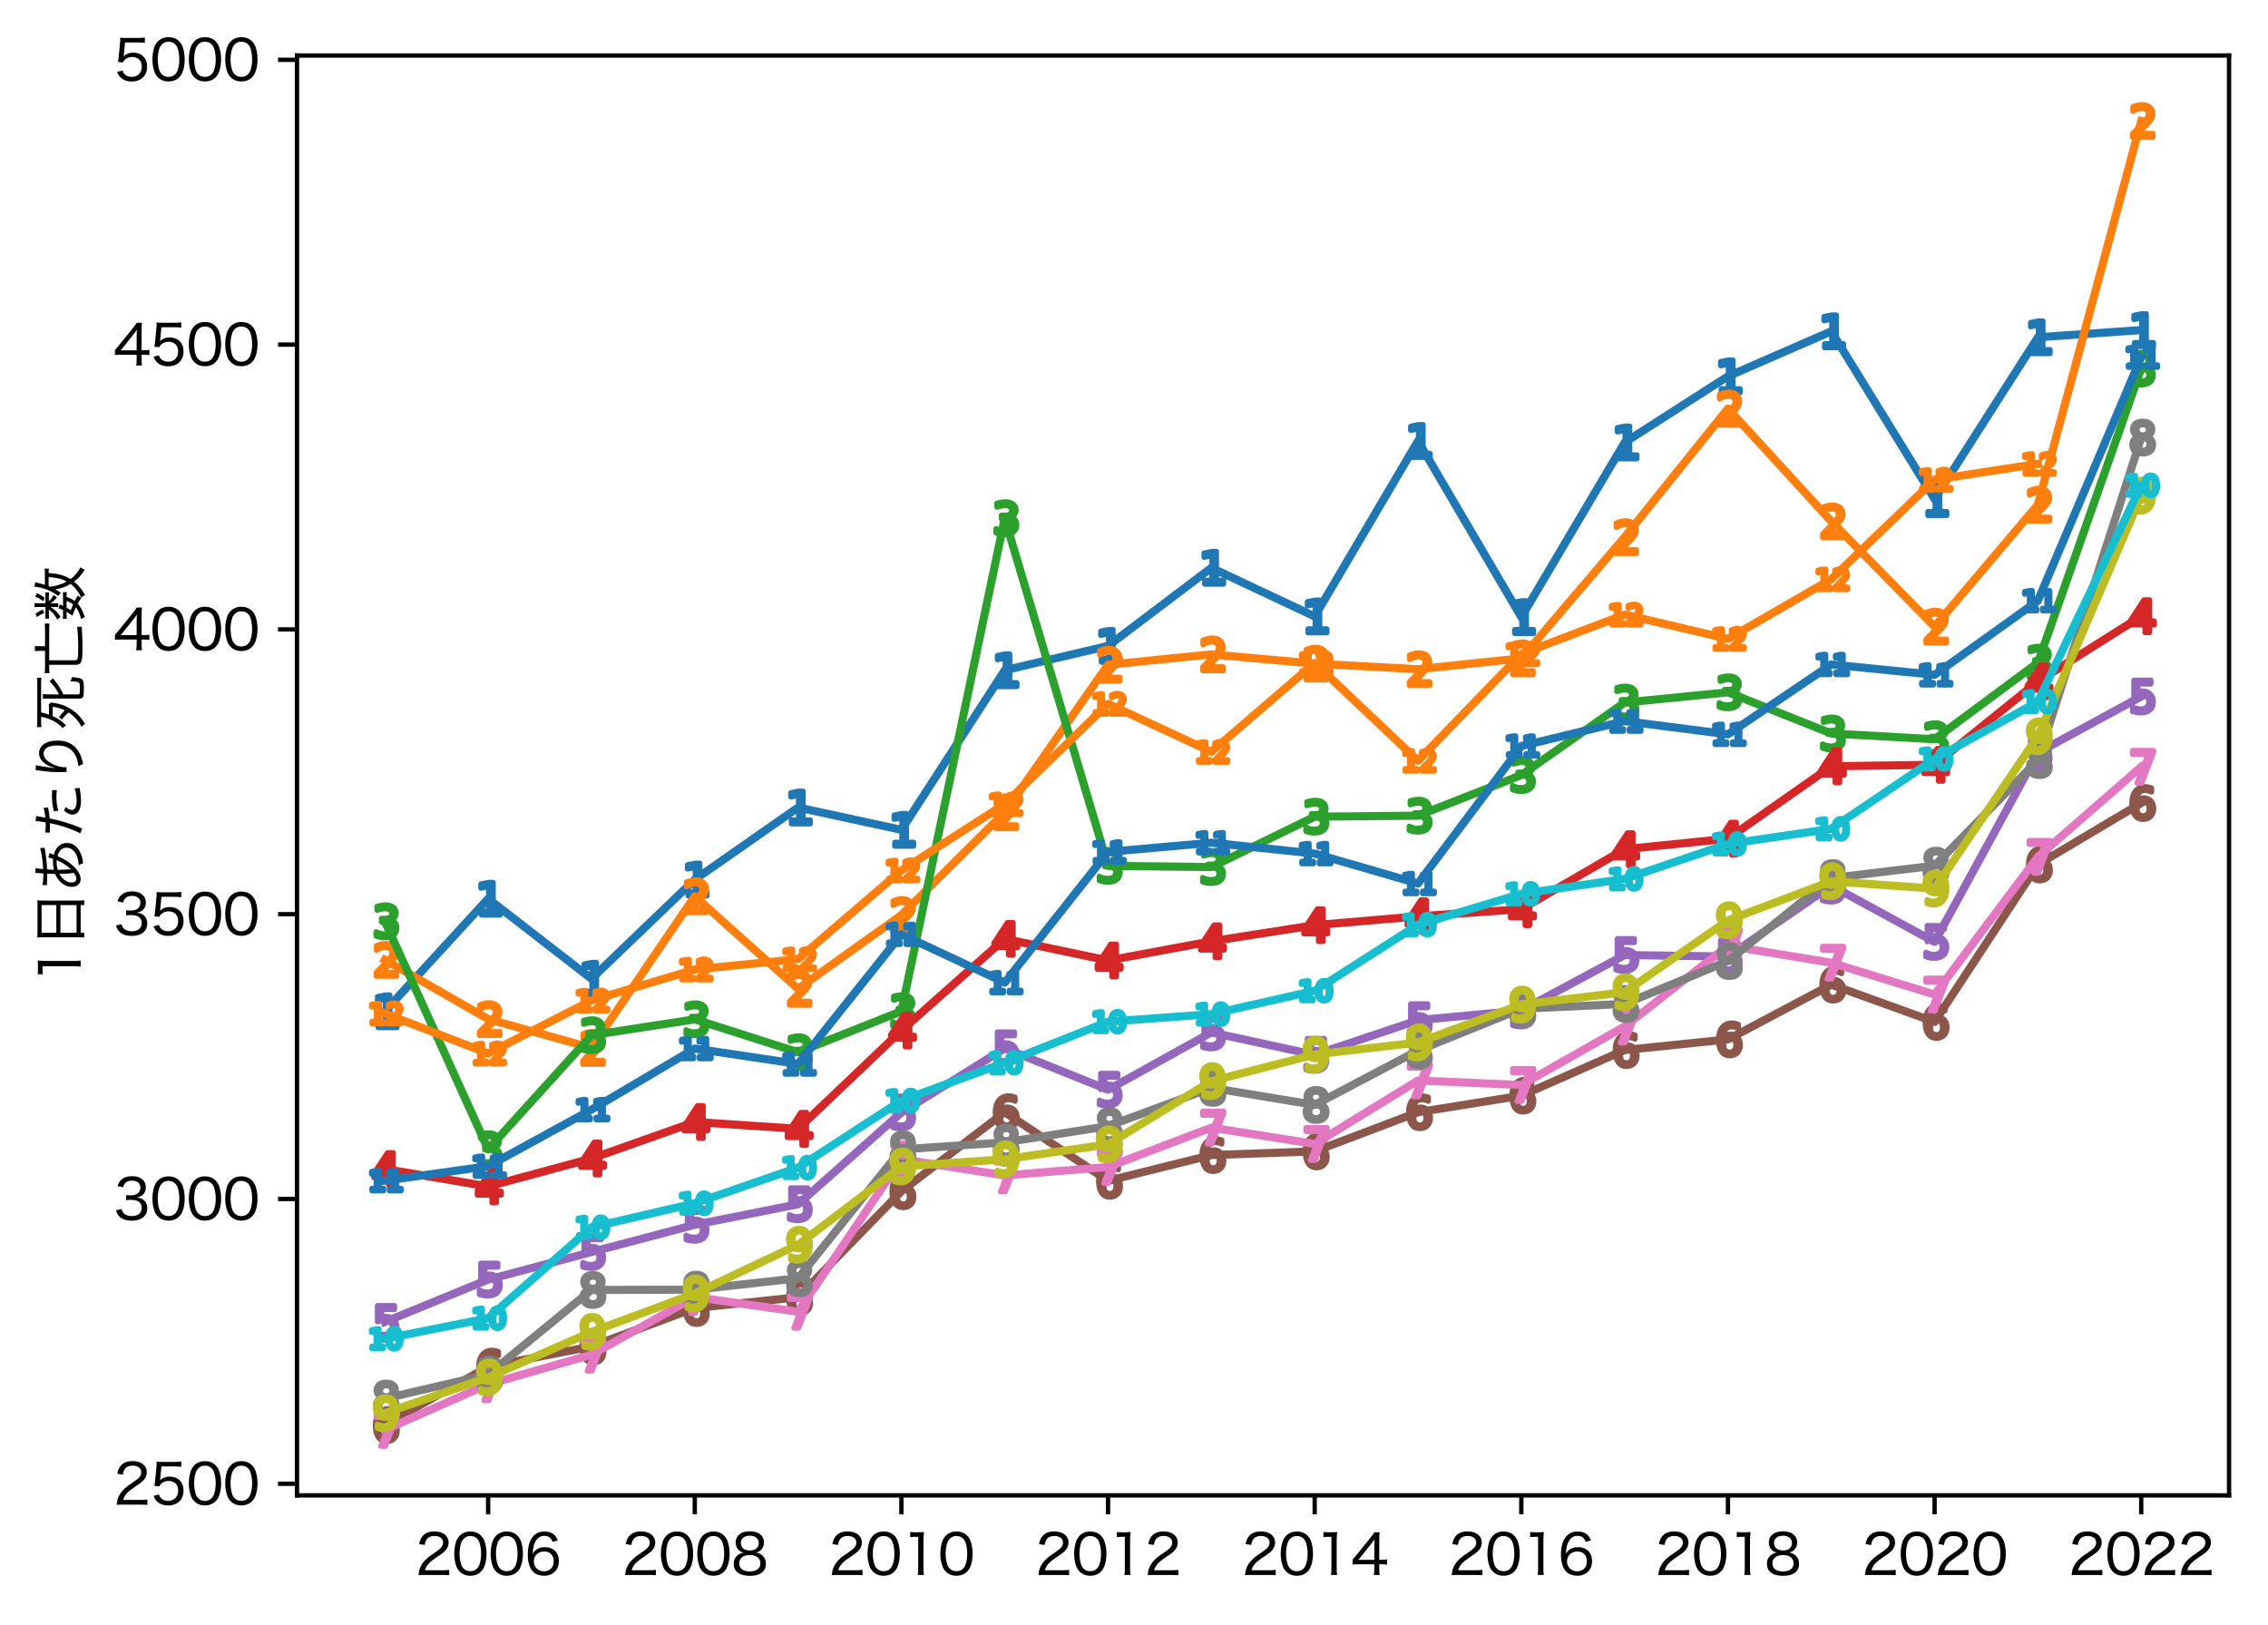 <?xml version="1.0" encoding="utf-8" standalone="no"?>
<!DOCTYPE svg PUBLIC "-//W3C//DTD SVG 1.1//EN"
  "http://www.w3.org/Graphics/SVG/1.1/DTD/svg11.dtd">
<svg xmlns:xlink="http://www.w3.org/1999/xlink" width="419.218pt" height="300.331pt" viewBox="0 0 419.218 300.331" xmlns="http://www.w3.org/2000/svg" version="1.1">
 <defs>
  <style type="text/css">*{stroke-linejoin: round; stroke-linecap: butt}</style>
 </defs>
 <g id="figure_1">
  <g id="patch_1">
   <path d="M 0 300.331 
L 419.218 300.331 
L 419.218 0 
L 0 0 
z
" style="fill: #ffffff"/>
  </g>
  <g id="axes_1">
   <g id="patch_2">
    <path d="M 54.898 276.372 
L 412.018 276.372 
L 412.018 10.26 
L 54.898 10.26 
z
" style="fill: #ffffff"/>
   </g>
   <g id="matplotlib.axis_1">
    <g id="xtick_1">
     <g id="line2d_1">
      <defs>
       <path id="m8800a8bb38" d="M 0 0 
L 0 3.5 
" style="stroke: #000000; stroke-width: 0.8"/>
      </defs>
      <g>
       <use xlink:href="#m8800a8bb38" x="90.228" y="276.372" style="stroke: #000000; stroke-width: 0.8"/>
      </g>
     </g>
     <g id="text_1">
      <!-- 2006 -->
      <g transform="translate(76.769 291.081) scale(0.1 -0.1)">
       <defs>
        <path id="HiraginoSans-W4-32" d="M 3078 0 
C 3424 0 3642 -6 3917 -32 
L 3917 589 
C 3693 557 3430 544 3091 544 
L 1114 544 
C 1280 1114 1606 1478 2451 2042 
C 3181 2528 3341 2656 3546 2912 
C 3738 3142 3846 3443 3846 3744 
C 3846 4525 3200 5030 2202 5030 
C 1613 5030 1158 4858 858 4518 
C 640 4269 531 4026 442 3565 
L 1088 3469 
C 1139 3782 1190 3936 1306 4102 
C 1491 4371 1792 4506 2208 4506 
C 2816 4506 3206 4211 3206 3744 
C 3206 3360 2995 3085 2387 2675 
C 1754 2246 1600 2138 1389 1952 
C 979 1594 710 1229 544 806 
C 448 563 429 461 365 -26 
C 576 -6 678 0 1107 0 
L 3078 0 
z
" transform="scale(0.016)"/>
        <path id="HiraginoSans-W4-30" d="M 2144 -90 
C 2758 -90 3232 141 3565 602 
C 3846 998 4019 1696 4019 2464 
C 4019 3002 3936 3501 3770 3949 
C 3693 4160 3558 4371 3379 4550 
C 3078 4858 2650 5024 2157 5024 
C 1498 5024 986 4742 666 4205 
C 435 3834 288 3142 288 2458 
C 288 1939 371 1434 538 986 
C 614 768 749 563 928 384 
C 1242 70 1651 -90 2144 -90 
z
M 2144 4499 
C 2592 4499 2918 4307 3123 3923 
C 3283 3629 3398 3014 3398 2470 
C 3398 2022 3341 1619 3213 1235 
C 3155 1043 3046 870 2912 730 
C 2726 538 2458 435 2150 435 
C 1734 435 1414 614 1197 973 
C 1024 1261 902 1875 902 2451 
C 902 2906 966 3328 1088 3699 
C 1139 3866 1235 4026 1370 4173 
C 1568 4397 1818 4499 2144 4499 
z
" transform="scale(0.016)"/>
        <path id="HiraginoSans-W4-36" d="M 3846 3994 
C 3706 4301 3616 4442 3462 4602 
C 3187 4877 2784 5024 2304 5024 
C 1683 5024 1222 4794 864 4307 
C 557 3891 371 3162 371 2355 
C 371 1446 614 704 1043 320 
C 1331 58 1773 -90 2253 -90 
C 3277 -90 3968 589 3968 1587 
C 3968 2586 3334 3213 2323 3213 
C 1894 3213 1568 3104 1274 2854 
C 1133 2739 1062 2656 941 2458 
C 979 3085 1043 3392 1210 3763 
C 1434 4262 1798 4518 2285 4518 
C 2765 4518 3040 4314 3238 3821 
L 3846 3994 
z
M 2266 2714 
C 2950 2714 3366 2285 3366 1574 
C 3366 1325 3309 1088 3206 922 
C 3008 614 2643 422 2234 422 
C 1568 422 1069 915 1069 1574 
C 1069 2234 1574 2714 2266 2714 
z
" transform="scale(0.016)"/>
       </defs>
       <use xlink:href="#HiraginoSans-W4-32"/>
       <use xlink:href="#HiraginoSans-W4-30" x="67.3"/>
       <use xlink:href="#HiraginoSans-W4-30" x="134.6"/>
       <use xlink:href="#HiraginoSans-W4-36" x="201.9"/>
      </g>
     </g>
    </g>
    <g id="xtick_2">
     <g id="line2d_2">
      <g>
       <use xlink:href="#m8800a8bb38" x="128.423" y="276.372" style="stroke: #000000; stroke-width: 0.8"/>
      </g>
     </g>
     <g id="text_2">
      <!-- 2008 -->
      <g transform="translate(114.964 291.081) scale(0.1 -0.1)">
       <defs>
        <path id="HiraginoSans-W4-38" d="M 1446 2586 
C 1203 2547 1056 2490 851 2355 
C 480 2106 294 1754 294 1299 
C 294 397 966 -102 2163 -102 
C 3347 -102 4006 397 4006 1299 
C 4006 1728 3853 2061 3539 2304 
C 3322 2470 3136 2547 2867 2586 
C 3437 2714 3789 3162 3789 3757 
C 3789 4550 3162 5043 2150 5043 
C 1146 5043 512 4544 512 3750 
C 512 3162 877 2701 1446 2586 
z
M 2150 4538 
C 2784 4538 3187 4211 3187 3699 
C 3187 3155 2797 2829 2157 2829 
C 1510 2829 1114 3162 1114 3699 
C 1114 4211 1523 4538 2150 4538 
z
M 2157 2304 
C 2912 2304 3373 1939 3373 1344 
C 3373 749 2925 410 2144 410 
C 1376 410 928 749 928 1338 
C 928 1939 1389 2304 2157 2304 
z
" transform="scale(0.016)"/>
       </defs>
       <use xlink:href="#HiraginoSans-W4-32"/>
       <use xlink:href="#HiraginoSans-W4-30" x="67.3"/>
       <use xlink:href="#HiraginoSans-W4-30" x="134.6"/>
       <use xlink:href="#HiraginoSans-W4-38" x="201.9"/>
      </g>
     </g>
    </g>
    <g id="xtick_3">
     <g id="line2d_3">
      <g>
       <use xlink:href="#m8800a8bb38" x="166.618" y="276.372" style="stroke: #000000; stroke-width: 0.8"/>
      </g>
     </g>
     <g id="text_3">
      <!-- 2010 -->
      <g transform="translate(153.158 291.081) scale(0.1 -0.1)">
       <defs>
        <path id="HiraginoSans-W4-31" d="M 1018 4371 
C 1222 4397 1389 4410 1606 4410 
L 1939 4410 
L 1939 755 
C 1939 454 1926 237 1888 0 
L 2598 0 
C 2560 250 2547 448 2547 755 
L 2547 3904 
C 2547 4256 2566 4582 2605 4966 
C 2387 4941 2278 4934 2035 4934 
L 1581 4934 
C 1325 4934 1197 4941 1018 4966 
L 1018 4371 
z
" transform="scale(0.016)"/>
       </defs>
       <use xlink:href="#HiraginoSans-W4-32"/>
       <use xlink:href="#HiraginoSans-W4-30" x="67.3"/>
       <use xlink:href="#HiraginoSans-W4-31" x="134.6"/>
       <use xlink:href="#HiraginoSans-W4-30" x="201.9"/>
      </g>
     </g>
    </g>
    <g id="xtick_4">
     <g id="line2d_4">
      <g>
       <use xlink:href="#m8800a8bb38" x="204.812" y="276.372" style="stroke: #000000; stroke-width: 0.8"/>
      </g>
     </g>
     <g id="text_4">
      <!-- 2012 -->
      <g transform="translate(191.353 291.081) scale(0.1 -0.1)">
       <use xlink:href="#HiraginoSans-W4-32"/>
       <use xlink:href="#HiraginoSans-W4-30" x="67.3"/>
       <use xlink:href="#HiraginoSans-W4-31" x="134.6"/>
       <use xlink:href="#HiraginoSans-W4-32" x="201.9"/>
      </g>
     </g>
    </g>
    <g id="xtick_5">
     <g id="line2d_5">
      <g>
       <use xlink:href="#m8800a8bb38" x="243.007" y="276.372" style="stroke: #000000; stroke-width: 0.8"/>
      </g>
     </g>
     <g id="text_5">
      <!-- 2014 -->
      <g transform="translate(229.538 291.081) scale(0.1 -0.1)">
       <defs>
        <path id="HiraginoSans-W4-34" d="M 179 1210 
C 403 1229 589 1235 954 1235 
L 2688 1235 
L 2688 710 
C 2688 410 2675 218 2630 0 
L 3309 0 
C 3270 230 3258 390 3258 704 
L 3258 1235 
L 3494 1235 
C 3763 1235 3910 1222 4154 1190 
L 4154 1798 
C 3917 1766 3750 1754 3494 1754 
L 3258 1754 
L 3258 3853 
C 3258 4358 3264 4544 3296 4934 
L 2701 4934 
C 2560 4704 2445 4550 2214 4269 
L 621 2298 
C 467 2099 326 1939 179 1773 
L 179 1210 
z
M 2688 1747 
L 858 1747 
L 2259 3514 
C 2464 3763 2592 3936 2720 4128 
C 2694 3814 2688 3622 2688 3283 
L 2688 1747 
z
" transform="scale(0.016)"/>
       </defs>
       <use xlink:href="#HiraginoSans-W4-32"/>
       <use xlink:href="#HiraginoSans-W4-30" x="67.3"/>
       <use xlink:href="#HiraginoSans-W4-31" x="134.6"/>
       <use xlink:href="#HiraginoSans-W4-34" x="201.9"/>
      </g>
     </g>
    </g>
    <g id="xtick_6">
     <g id="line2d_6">
      <g>
       <use xlink:href="#m8800a8bb38" x="281.202" y="276.372" style="stroke: #000000; stroke-width: 0.8"/>
      </g>
     </g>
     <g id="text_6">
      <!-- 2016 -->
      <g transform="translate(267.742 291.081) scale(0.1 -0.1)">
       <use xlink:href="#HiraginoSans-W4-32"/>
       <use xlink:href="#HiraginoSans-W4-30" x="67.3"/>
       <use xlink:href="#HiraginoSans-W4-31" x="134.6"/>
       <use xlink:href="#HiraginoSans-W4-36" x="201.9"/>
      </g>
     </g>
    </g>
    <g id="xtick_7">
     <g id="line2d_7">
      <g>
       <use xlink:href="#m8800a8bb38" x="319.396" y="276.372" style="stroke: #000000; stroke-width: 0.8"/>
      </g>
     </g>
     <g id="text_7">
      <!-- 2018 -->
      <g transform="translate(305.937 291.081) scale(0.1 -0.1)">
       <use xlink:href="#HiraginoSans-W4-32"/>
       <use xlink:href="#HiraginoSans-W4-30" x="67.3"/>
       <use xlink:href="#HiraginoSans-W4-31" x="134.6"/>
       <use xlink:href="#HiraginoSans-W4-38" x="201.9"/>
      </g>
     </g>
    </g>
    <g id="xtick_8">
     <g id="line2d_8">
      <g>
       <use xlink:href="#m8800a8bb38" x="357.591" y="276.372" style="stroke: #000000; stroke-width: 0.8"/>
      </g>
     </g>
     <g id="text_8">
      <!-- 2020 -->
      <g transform="translate(344.132 291.081) scale(0.1 -0.1)">
       <use xlink:href="#HiraginoSans-W4-32"/>
       <use xlink:href="#HiraginoSans-W4-30" x="67.3"/>
       <use xlink:href="#HiraginoSans-W4-32" x="134.6"/>
       <use xlink:href="#HiraginoSans-W4-30" x="201.9"/>
      </g>
     </g>
    </g>
    <g id="xtick_9">
     <g id="line2d_9">
      <g>
       <use xlink:href="#m8800a8bb38" x="395.786" y="276.372" style="stroke: #000000; stroke-width: 0.8"/>
      </g>
     </g>
     <g id="text_9">
      <!-- 2022 -->
      <g transform="translate(382.326 291.081) scale(0.1 -0.1)">
       <use xlink:href="#HiraginoSans-W4-32"/>
       <use xlink:href="#HiraginoSans-W4-30" x="67.3"/>
       <use xlink:href="#HiraginoSans-W4-32" x="134.6"/>
       <use xlink:href="#HiraginoSans-W4-32" x="201.9"/>
      </g>
     </g>
    </g>
   </g>
   <g id="matplotlib.axis_2">
    <g id="ytick_1">
     <g id="line2d_10">
      <defs>
       <path id="m91af0bacc8" d="M 0 0 
L -3.5 0 
" style="stroke: #000000; stroke-width: 0.8"/>
      </defs>
      <g>
       <use xlink:href="#m91af0bacc8" x="54.898" y="274.226" style="stroke: #000000; stroke-width: 0.8"/>
      </g>
     </g>
     <g id="text_10">
      <!-- 2500 -->
      <g transform="translate(20.98 278.08) scale(0.1 -0.1)">
       <defs>
        <path id="HiraginoSans-W4-35" d="M 1331 4416 
L 2835 4416 
C 3155 4416 3366 4403 3622 4365 
L 3622 4986 
C 3360 4947 3206 4934 2829 4934 
L 1446 4934 
C 1082 4934 954 4941 762 4966 
C 774 4768 774 4762 774 4742 
C 774 4563 774 4518 749 4307 
L 608 2822 
C 589 2566 570 2445 518 2157 
L 1088 2106 
C 1146 2240 1178 2291 1261 2374 
C 1485 2605 1811 2739 2131 2739 
C 2842 2739 3264 2317 3264 1613 
C 3264 902 2803 435 2106 435 
C 1747 435 1440 563 1235 794 
C 1146 902 1101 986 1037 1171 
L 410 1005 
C 557 685 646 544 813 378 
C 1133 64 1562 -96 2099 -96 
C 3194 -96 3885 576 3885 1638 
C 3885 2605 3245 3238 2272 3238 
C 1830 3238 1472 3098 1158 2803 
C 1197 2982 1197 2982 1203 3091 
L 1331 4416 
z
" transform="scale(0.016)"/>
       </defs>
       <use xlink:href="#HiraginoSans-W4-32"/>
       <use xlink:href="#HiraginoSans-W4-35" x="67.3"/>
       <use xlink:href="#HiraginoSans-W4-30" x="134.6"/>
       <use xlink:href="#HiraginoSans-W4-30" x="201.9"/>
      </g>
     </g>
    </g>
    <g id="ytick_2">
     <g id="line2d_11">
      <g>
       <use xlink:href="#m91af0bacc8" x="54.898" y="221.591" style="stroke: #000000; stroke-width: 0.8"/>
      </g>
     </g>
     <g id="text_11">
      <!-- 3000 -->
      <g transform="translate(20.98 225.446) scale(0.1 -0.1)">
       <defs>
        <path id="HiraginoSans-W4-33" d="M 282 1101 
C 397 768 474 621 621 448 
C 934 90 1434 -96 2112 -96 
C 2720 -96 3213 70 3533 384 
C 3770 614 3904 954 3904 1306 
C 3904 1677 3802 1958 3597 2182 
C 3379 2419 3130 2528 2688 2586 
C 2995 2650 3130 2701 3290 2816 
C 3578 3021 3738 3366 3738 3757 
C 3738 4538 3117 5043 2157 5043 
C 1594 5043 1146 4883 845 4576 
C 666 4390 582 4237 467 3891 
L 1107 3757 
C 1171 3981 1216 4083 1306 4192 
C 1478 4416 1741 4525 2125 4525 
C 2746 4525 3110 4224 3110 3725 
C 3110 3482 3021 3264 2867 3110 
C 2669 2918 2374 2829 1965 2829 
C 1779 2829 1613 2842 1459 2861 
L 1459 2272 
C 1651 2298 1811 2310 2003 2310 
C 2829 2310 3264 1990 3264 1376 
C 3264 794 2816 429 2106 429 
C 1779 429 1510 506 1293 666 
C 1107 800 1024 928 928 1248 
L 282 1101 
z
" transform="scale(0.016)"/>
       </defs>
       <use xlink:href="#HiraginoSans-W4-33"/>
       <use xlink:href="#HiraginoSans-W4-30" x="67.3"/>
       <use xlink:href="#HiraginoSans-W4-30" x="134.6"/>
       <use xlink:href="#HiraginoSans-W4-30" x="201.9"/>
      </g>
     </g>
    </g>
    <g id="ytick_3">
     <g id="line2d_12">
      <g>
       <use xlink:href="#m91af0bacc8" x="54.898" y="168.957" style="stroke: #000000; stroke-width: 0.8"/>
      </g>
     </g>
     <g id="text_12">
      <!-- 3500 -->
      <g transform="translate(20.98 172.812) scale(0.1 -0.1)">
       <use xlink:href="#HiraginoSans-W4-33"/>
       <use xlink:href="#HiraginoSans-W4-35" x="67.3"/>
       <use xlink:href="#HiraginoSans-W4-30" x="134.6"/>
       <use xlink:href="#HiraginoSans-W4-30" x="201.9"/>
      </g>
     </g>
    </g>
    <g id="ytick_4">
     <g id="line2d_13">
      <g>
       <use xlink:href="#m91af0bacc8" x="54.898" y="116.323" style="stroke: #000000; stroke-width: 0.8"/>
      </g>
     </g>
     <g id="text_13">
      <!-- 4000 -->
      <g transform="translate(20.959 120.178) scale(0.1 -0.1)">
       <use xlink:href="#HiraginoSans-W4-34"/>
       <use xlink:href="#HiraginoSans-W4-30" x="67.5"/>
       <use xlink:href="#HiraginoSans-W4-30" x="134.8"/>
       <use xlink:href="#HiraginoSans-W4-30" x="202.1"/>
      </g>
     </g>
    </g>
    <g id="ytick_5">
     <g id="line2d_14">
      <g>
       <use xlink:href="#m91af0bacc8" x="54.898" y="63.689" style="stroke: #000000; stroke-width: 0.8"/>
      </g>
     </g>
     <g id="text_14">
      <!-- 4500 -->
      <g transform="translate(20.959 67.544) scale(0.1 -0.1)">
       <use xlink:href="#HiraginoSans-W4-34"/>
       <use xlink:href="#HiraginoSans-W4-35" x="67.5"/>
       <use xlink:href="#HiraginoSans-W4-30" x="134.8"/>
       <use xlink:href="#HiraginoSans-W4-30" x="202.1"/>
      </g>
     </g>
    </g>
    <g id="ytick_6">
     <g id="line2d_15">
      <g>
       <use xlink:href="#m91af0bacc8" x="54.898" y="11.055" style="stroke: #000000; stroke-width: 0.8"/>
      </g>
     </g>
     <g id="text_15">
      <!-- 5000 -->
      <g transform="translate(20.98 14.909) scale(0.1 -0.1)">
       <use xlink:href="#HiraginoSans-W4-35"/>
       <use xlink:href="#HiraginoSans-W4-30" x="67.3"/>
       <use xlink:href="#HiraginoSans-W4-30" x="134.6"/>
       <use xlink:href="#HiraginoSans-W4-30" x="201.9"/>
      </g>
     </g>
    </g>
    <g id="text_16">
     <!-- 1日あたり死亡数 -->
     <g transform="translate(14.909 181.681) rotate(-90) scale(0.1 -0.1)">
      <defs>
       <path id="HiraginoSans-W4-65e5" d="M 1082 301 
C 1082 13 1069 -211 1043 -410 
L 1600 -410 
L 1600 0 
L 4800 0 
L 4800 -410 
L 5357 -410 
C 5331 -198 5318 -13 5318 307 
L 5318 4410 
C 5318 4653 5325 4826 5350 5018 
C 5165 4992 4979 4986 4678 4986 
L 1747 4986 
C 1453 4986 1254 4992 1050 5018 
C 1069 4826 1082 4621 1082 4371 
L 1082 301 
z
M 1600 4512 
L 4800 4512 
L 4800 2810 
L 1600 2810 
L 1600 4512 
z
M 1600 2336 
L 4800 2336 
L 4800 474 
L 1600 474 
L 1600 2336 
z
" transform="scale(0.016)"/>
       <path id="HiraginoSans-W4-3042" d="M 851 3891 
C 902 3898 941 3898 966 3898 
C 979 3898 1024 3898 1082 3891 
C 1600 3872 1894 3866 1965 3866 
L 2176 3866 
C 2150 3418 2150 3418 2144 2957 
C 1210 2547 653 1824 653 1011 
C 653 422 1011 0 1517 0 
C 1978 0 2458 250 2963 755 
C 3482 1267 3840 1830 4211 2675 
C 4838 2502 5178 2138 5178 1626 
C 5178 1082 4781 634 4090 390 
C 3782 288 3520 243 3136 230 
C 3277 19 3315 -70 3379 -282 
C 3949 -218 4314 -115 4691 77 
C 5370 422 5722 941 5722 1594 
C 5722 2336 5216 2899 4365 3098 
C 4486 3398 4550 3558 4563 3584 
L 4038 3738 
C 4013 3565 3968 3386 3891 3187 
C 3731 3200 3654 3206 3533 3206 
C 3213 3206 2963 3174 2630 3091 
C 2630 3341 2637 3392 2669 3878 
C 3264 3898 4211 4000 4934 4122 
C 5050 4141 5075 4147 5165 4154 
L 5133 4685 
C 4646 4518 3731 4384 2701 4333 
C 2746 4813 2771 5024 2829 5197 
L 2246 5235 
C 2253 5184 2259 5152 2259 5133 
C 2259 5075 2246 4845 2240 4768 
C 2214 4454 2214 4454 2202 4314 
C 2093 4314 2067 4314 2048 4314 
C 1478 4314 1133 4339 858 4410 
L 851 3891 
z
M 2150 2458 
C 2150 1741 2189 1267 2272 806 
C 2010 589 1805 499 1587 499 
C 1325 499 1152 717 1152 1050 
C 1152 1357 1280 1670 1517 1952 
C 1683 2150 1850 2285 2150 2458 
z
M 2694 1126 
C 2694 1146 2694 1152 2694 1165 
C 2694 1190 2688 1248 2682 1312 
C 2637 1766 2630 1850 2618 2630 
C 2880 2726 3181 2778 3462 2778 
C 3590 2778 3622 2778 3738 2765 
C 3482 2170 3258 1805 2861 1325 
C 2752 1190 2752 1190 2707 1126 
L 2694 1126 
z
" transform="scale(0.016)"/>
       <path id="HiraginoSans-W4-305f" d="M 672 3565 
C 768 3565 768 3565 787 3565 
C 800 3565 813 3565 832 3565 
C 1005 3558 1178 3552 1229 3552 
C 1440 3552 1677 3558 1760 3558 
C 1510 2259 1043 877 576 51 
L 1139 -186 
C 1485 640 1664 1133 1869 1818 
C 2048 2406 2214 3104 2304 3584 
C 2637 3610 3059 3667 3373 3731 
C 3507 3757 3507 3757 3558 3763 
L 3533 4288 
C 3219 4186 2880 4128 2394 4077 
C 2426 4243 2438 4314 2477 4531 
C 2554 4986 2554 4986 2592 5139 
L 1990 5203 
L 1990 5120 
C 1990 4922 1939 4550 1850 4045 
C 1677 4038 1600 4038 1498 4038 
C 1146 4038 890 4058 678 4096 
L 672 3565 
z
M 5574 3296 
C 5107 3315 5018 3315 4896 3315 
C 4307 3315 3910 3264 3142 3104 
L 3194 2592 
C 3795 2746 4224 2803 4813 2803 
C 5094 2803 5274 2790 5581 2752 
L 5574 3296 
z
M 3194 1926 
C 2854 1472 2752 1248 2752 954 
C 2752 301 3315 -38 4384 -38 
C 4736 -38 5062 -6 5536 70 
C 5754 109 5754 109 5830 122 
L 5779 691 
C 5414 557 4832 461 4358 461 
C 3667 461 3283 659 3283 1011 
C 3283 1114 3315 1248 3366 1357 
C 3411 1453 3450 1504 3635 1722 
L 3194 1926 
z
" transform="scale(0.016)"/>
       <path id="HiraginoSans-W4-308a" d="M 1875 2963 
C 1894 3187 1907 3328 1965 3731 
C 2125 4851 2144 4941 2221 5165 
L 1632 5210 
C 1632 5133 1632 5101 1619 5005 
C 1453 3827 1408 3283 1408 2637 
C 1408 2560 1421 1875 1421 1811 
C 1427 1747 1427 1709 1427 1690 
C 1427 1677 1427 1651 1421 1619 
L 1971 1632 
C 1971 1715 1971 1754 1971 1786 
C 1971 2266 2086 2746 2323 3213 
C 2675 3923 3085 4282 3539 4282 
C 4141 4282 4486 3712 4486 2714 
C 4486 1702 4141 1050 3392 634 
C 3008 422 2675 326 2061 243 
C 2208 51 2253 -26 2349 -282 
C 2816 -186 3206 -58 3520 90 
C 4518 570 5050 1459 5050 2637 
C 5050 3347 4928 3827 4646 4237 
C 4384 4614 4026 4806 3590 4806 
C 3104 4806 2682 4544 2330 4032 
C 2150 3763 2029 3482 1946 3136 
C 1914 3008 1914 3008 1901 2963 
L 1875 2963 
z
" transform="scale(0.016)"/>
       <path id="HiraginoSans-W4-6b7b" d="M 1229 2163 
C 1555 1920 1754 1734 2048 1395 
C 1626 742 1133 301 371 -109 
C 518 -218 602 -307 723 -506 
C 1504 -38 2061 499 2477 1190 
C 2848 1792 3053 2394 3162 3168 
C 3168 3213 3174 3251 3174 3277 
C 3194 3379 3194 3379 3200 3437 
L 2970 3680 
C 2842 3667 2720 3661 2477 3661 
L 1798 3661 
C 1907 3962 1965 4173 2054 4570 
L 5350 4570 
C 5606 4570 5850 4557 6054 4531 
L 6054 5050 
C 5850 5024 5606 5011 5350 5011 
L 1056 5011 
C 781 5011 570 5024 352 5050 
L 352 4531 
C 563 4557 781 4570 1005 4570 
L 1555 4570 
C 1459 4109 1382 3859 1235 3507 
C 979 2899 678 2464 243 2086 
C 378 1952 435 1869 538 1677 
C 1043 2163 1325 2566 1626 3232 
L 2707 3232 
C 2605 2605 2509 2278 2298 1830 
C 2048 2074 1811 2278 1504 2509 
L 1229 2163 
z
M 4134 1997 
C 4787 2310 5242 2592 5760 3008 
C 5901 3117 5901 3117 5997 3187 
L 5638 3603 
C 5370 3258 4800 2842 4134 2496 
L 4134 3738 
C 4134 3981 4147 4173 4173 4365 
L 3622 4365 
C 3648 4192 3654 4045 3654 3782 
L 3654 134 
C 3654 -301 3808 -371 4787 -371 
C 5952 -371 6029 -294 6131 998 
C 5971 1030 5818 1088 5651 1197 
C 5626 589 5594 365 5523 243 
C 5446 115 5299 83 4781 83 
C 4448 83 4250 102 4186 141 
C 4147 160 4134 192 4134 275 
L 4134 1997 
z
" transform="scale(0.016)"/>
       <path id="HiraginoSans-W4-4ea1" d="M 2918 4115 
L 1082 4115 
C 755 4115 550 4128 346 4160 
L 346 3597 
C 525 3622 762 3635 1082 3635 
L 1299 3635 
L 1299 666 
C 1299 275 1402 51 1632 -51 
C 1901 -179 2246 -211 3238 -211 
C 4243 -211 4243 -211 5702 -122 
L 5696 416 
C 5030 320 4307 282 3181 282 
C 2458 282 2138 307 1971 371 
C 1862 416 1824 499 1824 691 
L 1824 3635 
L 5331 3635 
C 5664 3635 5888 3622 6067 3597 
L 6067 4160 
C 5856 4128 5632 4115 5318 4115 
L 3443 4115 
L 3443 4730 
C 3443 4966 3456 5139 3488 5286 
L 2874 5286 
C 2906 5101 2918 4928 2918 4723 
L 2918 4115 
z
" transform="scale(0.016)"/>
       <path id="HiraginoSans-W4-6570" d="M 6170 4173 
C 6003 4141 5862 4134 5568 4134 
L 4288 4134 
C 4365 4384 4435 4627 4512 4947 
C 4557 5126 4563 5152 4595 5235 
L 4077 5344 
C 4070 5158 4032 4934 3974 4672 
C 3782 3853 3437 3130 2995 2598 
C 3142 2509 3226 2438 3354 2291 
C 3526 2515 3610 2643 3770 2931 
C 3904 2176 4070 1702 4397 1158 
C 4013 653 3526 275 2803 -77 
C 2944 -218 3021 -326 3110 -506 
C 3776 -141 4256 250 4666 755 
C 5069 230 5485 -141 6035 -467 
C 6138 -237 6202 -128 6317 13 
C 5747 314 5338 653 4954 1158 
C 5171 1523 5325 1875 5440 2304 
C 5562 2739 5613 3078 5651 3699 
C 5920 3699 6035 3693 6170 3667 
L 6170 4173 
z
M 5184 3699 
C 5133 2797 4992 2214 4672 1600 
C 4358 2170 4192 2707 4064 3539 
C 4096 3610 4102 3629 4128 3699 
L 5184 3699 
z
M 3046 339 
C 2752 512 2656 570 2419 685 
C 2643 992 2746 1190 2880 1626 
L 2963 1626 
C 3187 1626 3309 1619 3443 1594 
L 3443 2067 
C 3328 2042 3206 2035 2989 2035 
L 1862 2035 
C 1926 2176 1958 2234 2029 2426 
L 1562 2528 
C 1485 2285 1453 2202 1382 2035 
L 832 2035 
C 608 2035 493 2042 365 2067 
L 365 1594 
C 499 1619 614 1626 832 1626 
L 1165 1626 
C 1005 1344 941 1248 723 954 
C 1203 774 1402 691 1702 550 
C 1376 294 902 83 326 -58 
C 429 -205 493 -314 563 -480 
C 1325 -224 1715 -19 2112 346 
C 2432 173 2502 122 2778 -77 
L 3046 339 
z
M 2419 1626 
C 2310 1306 2214 1120 2022 870 
C 1818 960 1709 1005 1357 1146 
C 1504 1370 1549 1440 1651 1626 
L 2419 1626 
z
M 2163 4070 
L 2163 4902 
C 2163 5075 2170 5203 2189 5325 
L 1696 5325 
C 1722 5184 1728 5075 1728 4896 
L 1728 4070 
L 915 4070 
C 666 4070 531 4077 390 4102 
L 390 3642 
C 518 3667 678 3674 902 3674 
L 1434 3674 
C 1133 3258 864 3034 269 2688 
C 410 2566 486 2477 589 2317 
C 1184 2739 1408 2963 1747 3494 
C 1734 3366 1728 3258 1728 3162 
L 1728 2835 
C 1728 2752 1722 2662 1702 2586 
L 2182 2586 
C 2170 2662 2163 2758 2163 2848 
L 2163 3168 
C 2163 3258 2157 3347 2138 3494 
C 2355 3162 2490 3014 2848 2739 
C 2989 2970 3002 2982 3130 3110 
C 2816 3277 2566 3469 2406 3674 
L 2989 3674 
C 3200 3674 3309 3667 3418 3648 
L 3418 4096 
C 3322 4077 3200 4070 2995 4070 
L 2163 4070 
z
M 570 5056 
C 774 4768 896 4550 1024 4211 
L 1427 4371 
C 1286 4704 1190 4883 960 5210 
L 570 5056 
z
M 2918 5235 
C 2784 4883 2643 4634 2406 4333 
L 2790 4147 
C 3008 4442 3104 4608 3328 5050 
L 2918 5235 
z
" transform="scale(0.016)"/>
      </defs>
      <use xlink:href="#HiraginoSans-W4-31"/>
      <use xlink:href="#HiraginoSans-W4-65e5" x="67.3"/>
      <use xlink:href="#HiraginoSans-W4-3042" x="167.3"/>
      <use xlink:href="#HiraginoSans-W4-305f" x="267.3"/>
      <use xlink:href="#HiraginoSans-W4-308a" x="367.3"/>
      <use xlink:href="#HiraginoSans-W4-6b7b" x="467.3"/>
      <use xlink:href="#HiraginoSans-W4-4ea1" x="567.3"/>
      <use xlink:href="#HiraginoSans-W4-6570" x="667.3"/>
     </g>
    </g>
   </g>
   <g id="line2d_16">
    <path d="M 71.131 186.904 
L 90.228 166.098 
L 109.326 180.893 
L 128.423 162.56 
L 147.52 149.238 
L 166.618 153.367 
L 185.715 123.875 
L 204.812 119.376 
L 223.91 104.94 
L 243.007 113.929 
L 262.104 81.496 
L 281.202 114.055 
L 300.299 81.775 
L 319.396 69.553 
L 338.494 61.234 
L 357.591 92.244 
L 376.688 62.334 
L 395.786 61.006 
" clip-path="url(#paae066f9ed)" style="fill: none; stroke: #1f77b4; stroke-width: 1.5; stroke-linecap: square"/>
    <defs>
     <path id="mbf68915159" d="M -1.217 2.317 
L 0.109 2.317 
L 0.109 -2.261 
L -1.334 -1.971 
L -1.334 -2.711 
L 0.101 -3 
L 0.912 -3 
L 0.912 2.317 
L 2.238 2.317 
L 2.238 3 
L -1.217 3 
L -1.217 2.317 
z
" style="stroke: #1f77b4"/>
    </defs>
    <g clip-path="url(#paae066f9ed)">
     <use xlink:href="#mbf68915159" x="71.131" y="186.904" style="fill: #1f77b4; stroke: #1f77b4"/>
     <use xlink:href="#mbf68915159" x="90.228" y="166.098" style="fill: #1f77b4; stroke: #1f77b4"/>
     <use xlink:href="#mbf68915159" x="109.326" y="180.893" style="fill: #1f77b4; stroke: #1f77b4"/>
     <use xlink:href="#mbf68915159" x="128.423" y="162.56" style="fill: #1f77b4; stroke: #1f77b4"/>
     <use xlink:href="#mbf68915159" x="147.52" y="149.238" style="fill: #1f77b4; stroke: #1f77b4"/>
     <use xlink:href="#mbf68915159" x="166.618" y="153.367" style="fill: #1f77b4; stroke: #1f77b4"/>
     <use xlink:href="#mbf68915159" x="185.715" y="123.875" style="fill: #1f77b4; stroke: #1f77b4"/>
     <use xlink:href="#mbf68915159" x="204.812" y="119.376" style="fill: #1f77b4; stroke: #1f77b4"/>
     <use xlink:href="#mbf68915159" x="223.91" y="104.94" style="fill: #1f77b4; stroke: #1f77b4"/>
     <use xlink:href="#mbf68915159" x="243.007" y="113.929" style="fill: #1f77b4; stroke: #1f77b4"/>
     <use xlink:href="#mbf68915159" x="262.104" y="81.496" style="fill: #1f77b4; stroke: #1f77b4"/>
     <use xlink:href="#mbf68915159" x="281.202" y="114.055" style="fill: #1f77b4; stroke: #1f77b4"/>
     <use xlink:href="#mbf68915159" x="300.299" y="81.775" style="fill: #1f77b4; stroke: #1f77b4"/>
     <use xlink:href="#mbf68915159" x="319.396" y="69.553" style="fill: #1f77b4; stroke: #1f77b4"/>
     <use xlink:href="#mbf68915159" x="338.494" y="61.234" style="fill: #1f77b4; stroke: #1f77b4"/>
     <use xlink:href="#mbf68915159" x="357.591" y="92.244" style="fill: #1f77b4; stroke: #1f77b4"/>
     <use xlink:href="#mbf68915159" x="376.688" y="62.334" style="fill: #1f77b4; stroke: #1f77b4"/>
     <use xlink:href="#mbf68915159" x="395.786" y="61.006" style="fill: #1f77b4; stroke: #1f77b4"/>
    </g>
   </g>
   <g id="line2d_17">
    <path d="M 71.131 177.401 
L 90.228 188.349 
L 109.326 193.673 
L 128.423 165.643 
L 147.52 182.751 
L 166.618 169.119 
L 185.715 150.129 
L 204.812 122.861 
L 223.91 120.94 
L 243.007 122.65 
L 262.104 123.684 
L 281.202 121.67 
L 300.299 99.277 
L 319.396 75.513 
L 338.494 96.352 
L 357.591 115.818 
L 376.688 93.281 
L 395.786 22.356 
" clip-path="url(#paae066f9ed)" style="fill: none; stroke: #ff7f0e; stroke-width: 1.5; stroke-linecap: square"/>
    <defs>
     <path id="ma390778369" d="M -0.616 2.329 
L 2.167 2.329 
L 2.167 3 
L -1.575 3 
L -1.575 2.329 
Q -1.121 1.859 -0.338 1.069 
Q 0.447 0.277 0.647 0.047 
Q 1.03 -0.383 1.182 -0.681 
Q 1.335 -0.979 1.335 -1.267 
Q 1.335 -1.737 1.005 -2.032 
Q 0.675 -2.329 0.146 -2.329 
Q -0.229 -2.329 -0.646 -2.199 
Q -1.062 -2.069 -1.535 -1.804 
L -1.535 -2.61 
Q -1.054 -2.803 -0.636 -2.901 
Q -0.217 -3 0.131 -3 
Q 1.047 -3 1.591 -2.541 
Q 2.135 -2.084 2.135 -1.319 
Q 2.135 -0.955 1.999 -0.629 
Q 1.864 -0.304 1.504 0.138 
Q 1.405 0.253 0.876 0.8 
Q 0.348 1.347 -0.616 2.329 
z
" style="stroke: #ff7f0e"/>
    </defs>
    <g clip-path="url(#paae066f9ed)">
     <use xlink:href="#ma390778369" x="71.131" y="177.401" style="fill: #ff7f0e; stroke: #ff7f0e"/>
     <use xlink:href="#ma390778369" x="90.228" y="188.349" style="fill: #ff7f0e; stroke: #ff7f0e"/>
     <use xlink:href="#ma390778369" x="109.326" y="193.673" style="fill: #ff7f0e; stroke: #ff7f0e"/>
     <use xlink:href="#ma390778369" x="128.423" y="165.643" style="fill: #ff7f0e; stroke: #ff7f0e"/>
     <use xlink:href="#ma390778369" x="147.52" y="182.751" style="fill: #ff7f0e; stroke: #ff7f0e"/>
     <use xlink:href="#ma390778369" x="166.618" y="169.119" style="fill: #ff7f0e; stroke: #ff7f0e"/>
     <use xlink:href="#ma390778369" x="185.715" y="150.129" style="fill: #ff7f0e; stroke: #ff7f0e"/>
     <use xlink:href="#ma390778369" x="204.812" y="122.861" style="fill: #ff7f0e; stroke: #ff7f0e"/>
     <use xlink:href="#ma390778369" x="223.91" y="120.94" style="fill: #ff7f0e; stroke: #ff7f0e"/>
     <use xlink:href="#ma390778369" x="243.007" y="122.65" style="fill: #ff7f0e; stroke: #ff7f0e"/>
     <use xlink:href="#ma390778369" x="262.104" y="123.684" style="fill: #ff7f0e; stroke: #ff7f0e"/>
     <use xlink:href="#ma390778369" x="281.202" y="121.67" style="fill: #ff7f0e; stroke: #ff7f0e"/>
     <use xlink:href="#ma390778369" x="300.299" y="99.277" style="fill: #ff7f0e; stroke: #ff7f0e"/>
     <use xlink:href="#ma390778369" x="319.396" y="75.513" style="fill: #ff7f0e; stroke: #ff7f0e"/>
     <use xlink:href="#ma390778369" x="338.494" y="96.352" style="fill: #ff7f0e; stroke: #ff7f0e"/>
     <use xlink:href="#ma390778369" x="357.591" y="115.818" style="fill: #ff7f0e; stroke: #ff7f0e"/>
     <use xlink:href="#ma390778369" x="376.688" y="93.281" style="fill: #ff7f0e; stroke: #ff7f0e"/>
     <use xlink:href="#ma390778369" x="395.786" y="22.356" style="fill: #ff7f0e; stroke: #ff7f0e"/>
    </g>
   </g>
   <g id="line2d_18">
    <path d="M 71.131 170.271 
L 90.228 212.406 
L 109.326 191.332 
L 128.423 188.388 
L 147.52 194.476 
L 166.618 186.887 
L 185.715 95.772 
L 204.812 160.026 
L 223.91 160.247 
L 243.007 150.933 
L 262.104 150.756 
L 281.202 143.245 
L 300.299 129.842 
L 319.396 127.953 
L 338.494 135.56 
L 357.591 136.63 
L 376.688 122.473 
L 395.786 68.107 
" clip-path="url(#paae066f9ed)" style="fill: none; stroke: #2ca02c; stroke-width: 1.5; stroke-linecap: square"/>
    <defs>
     <path id="m88a57f56ae" d="M 1.013 -0.231 
Q 1.575 -0.111 1.889 0.27 
Q 2.206 0.649 2.206 1.207 
Q 2.206 2.062 1.617 2.532 
Q 1.028 3 -0.056 3 
Q -0.42 3 -0.805 2.928 
Q -1.19 2.856 -1.601 2.712 
L -1.601 1.958 
Q -1.276 2.147 -0.889 2.244 
Q -0.501 2.341 -0.079 2.341 
Q 0.656 2.341 1.042 2.051 
Q 1.427 1.761 1.427 1.207 
Q 1.427 0.695 1.069 0.407 
Q 0.711 0.118 0.073 0.118 
L -0.602 0.118 
L -0.602 -0.525 
L 0.103 -0.525 
Q 0.68 -0.525 0.986 -0.755 
Q 1.292 -0.986 1.292 -1.42 
Q 1.292 -1.865 0.976 -2.103 
Q 0.661 -2.342 0.073 -2.342 
Q -0.25 -2.342 -0.618 -2.271 
Q -0.986 -2.202 -1.427 -2.056 
L -1.427 -2.752 
Q -0.981 -2.876 -0.592 -2.938 
Q -0.203 -3 0.142 -3 
Q 1.033 -3 1.551 -2.595 
Q 2.07 -2.191 2.07 -1.502 
Q 2.07 -1.021 1.795 -0.69 
Q 1.52 -0.359 1.013 -0.231 
z
" style="stroke: #2ca02c"/>
    </defs>
    <g clip-path="url(#paae066f9ed)">
     <use xlink:href="#m88a57f56ae" x="71.131" y="170.271" style="fill: #2ca02c; stroke: #2ca02c"/>
     <use xlink:href="#m88a57f56ae" x="90.228" y="212.406" style="fill: #2ca02c; stroke: #2ca02c"/>
     <use xlink:href="#m88a57f56ae" x="109.326" y="191.332" style="fill: #2ca02c; stroke: #2ca02c"/>
     <use xlink:href="#m88a57f56ae" x="128.423" y="188.388" style="fill: #2ca02c; stroke: #2ca02c"/>
     <use xlink:href="#m88a57f56ae" x="147.52" y="194.476" style="fill: #2ca02c; stroke: #2ca02c"/>
     <use xlink:href="#m88a57f56ae" x="166.618" y="186.887" style="fill: #2ca02c; stroke: #2ca02c"/>
     <use xlink:href="#m88a57f56ae" x="185.715" y="95.772" style="fill: #2ca02c; stroke: #2ca02c"/>
     <use xlink:href="#m88a57f56ae" x="204.812" y="160.026" style="fill: #2ca02c; stroke: #2ca02c"/>
     <use xlink:href="#m88a57f56ae" x="223.91" y="160.247" style="fill: #2ca02c; stroke: #2ca02c"/>
     <use xlink:href="#m88a57f56ae" x="243.007" y="150.933" style="fill: #2ca02c; stroke: #2ca02c"/>
     <use xlink:href="#m88a57f56ae" x="262.104" y="150.756" style="fill: #2ca02c; stroke: #2ca02c"/>
     <use xlink:href="#m88a57f56ae" x="281.202" y="143.245" style="fill: #2ca02c; stroke: #2ca02c"/>
     <use xlink:href="#m88a57f56ae" x="300.299" y="129.842" style="fill: #2ca02c; stroke: #2ca02c"/>
     <use xlink:href="#m88a57f56ae" x="319.396" y="127.953" style="fill: #2ca02c; stroke: #2ca02c"/>
     <use xlink:href="#m88a57f56ae" x="338.494" y="135.56" style="fill: #2ca02c; stroke: #2ca02c"/>
     <use xlink:href="#m88a57f56ae" x="357.591" y="136.63" style="fill: #2ca02c; stroke: #2ca02c"/>
     <use xlink:href="#m88a57f56ae" x="376.688" y="122.473" style="fill: #2ca02c; stroke: #2ca02c"/>
     <use xlink:href="#m88a57f56ae" x="395.786" y="68.107" style="fill: #2ca02c; stroke: #2ca02c"/>
    </g>
   </g>
   <g id="line2d_19">
    <path d="M 71.131 216.058 
L 90.228 219.275 
L 109.326 214.117 
L 128.423 207.363 
L 147.52 208.629 
L 166.618 190.449 
L 185.715 173.515 
L 204.812 177.512 
L 223.91 173.971 
L 243.007 170.985 
L 262.104 169.357 
L 281.202 168.031 
L 300.299 156.95 
L 319.396 155.002 
L 338.494 141.623 
L 357.591 141.345 
L 376.688 125.938 
L 395.786 113.891 
" clip-path="url(#paae066f9ed)" style="fill: none; stroke: #d62728; stroke-width: 1.5; stroke-linecap: square"/>
    <defs>
     <path id="m1aa6f63c7e" d="M 0.723 -2.293 
L -1.326 0.91 
L 0.723 0.91 
L 0.723 -2.293 
z
M 0.51 -3 
L 1.531 -3 
L 1.531 0.91 
L 2.387 0.91 
L 2.387 1.586 
L 1.531 1.586 
L 1.531 3 
L 0.723 3 
L 0.723 1.586 
L -1.985 1.586 
L -1.985 0.802 
L 0.51 -3 
z
" style="stroke: #d62728"/>
    </defs>
    <g clip-path="url(#paae066f9ed)">
     <use xlink:href="#m1aa6f63c7e" x="71.131" y="216.058" style="fill: #d62728; stroke: #d62728"/>
     <use xlink:href="#m1aa6f63c7e" x="90.228" y="219.275" style="fill: #d62728; stroke: #d62728"/>
     <use xlink:href="#m1aa6f63c7e" x="109.326" y="214.117" style="fill: #d62728; stroke: #d62728"/>
     <use xlink:href="#m1aa6f63c7e" x="128.423" y="207.363" style="fill: #d62728; stroke: #d62728"/>
     <use xlink:href="#m1aa6f63c7e" x="147.52" y="208.629" style="fill: #d62728; stroke: #d62728"/>
     <use xlink:href="#m1aa6f63c7e" x="166.618" y="190.449" style="fill: #d62728; stroke: #d62728"/>
     <use xlink:href="#m1aa6f63c7e" x="185.715" y="173.515" style="fill: #d62728; stroke: #d62728"/>
     <use xlink:href="#m1aa6f63c7e" x="204.812" y="177.512" style="fill: #d62728; stroke: #d62728"/>
     <use xlink:href="#m1aa6f63c7e" x="223.91" y="173.971" style="fill: #d62728; stroke: #d62728"/>
     <use xlink:href="#m1aa6f63c7e" x="243.007" y="170.985" style="fill: #d62728; stroke: #d62728"/>
     <use xlink:href="#m1aa6f63c7e" x="262.104" y="169.357" style="fill: #d62728; stroke: #d62728"/>
     <use xlink:href="#m1aa6f63c7e" x="281.202" y="168.031" style="fill: #d62728; stroke: #d62728"/>
     <use xlink:href="#m1aa6f63c7e" x="300.299" y="156.95" style="fill: #d62728; stroke: #d62728"/>
     <use xlink:href="#m1aa6f63c7e" x="319.396" y="155.002" style="fill: #d62728; stroke: #d62728"/>
     <use xlink:href="#m1aa6f63c7e" x="338.494" y="141.623" style="fill: #d62728; stroke: #d62728"/>
     <use xlink:href="#m1aa6f63c7e" x="357.591" y="141.345" style="fill: #d62728; stroke: #d62728"/>
     <use xlink:href="#m1aa6f63c7e" x="376.688" y="125.938" style="fill: #d62728; stroke: #d62728"/>
     <use xlink:href="#m1aa6f63c7e" x="395.786" y="113.891" style="fill: #d62728; stroke: #d62728"/>
    </g>
   </g>
   <g id="line2d_20">
    <path d="M 71.131 244.319 
L 90.228 236.489 
L 109.326 231.398 
L 128.423 226.356 
L 147.52 222.563 
L 166.618 205.608 
L 185.715 193.743 
L 204.812 201.404 
L 223.91 190.809 
L 243.007 194.958 
L 262.104 188.547 
L 281.202 186.748 
L 300.299 176.503 
L 319.396 176.781 
L 338.494 163.677 
L 357.591 174.078 
L 376.688 139.105 
L 395.786 128.724 
" clip-path="url(#paae066f9ed)" style="fill: none; stroke: #9467bd; stroke-width: 1.5; stroke-linecap: square"/>
    <defs>
     <path id="mfc6316e1b6" d="M -1.344 -3 
L 1.782 -3 
L 1.782 -2.329 
L -0.615 -2.329 
L -0.615 -0.887 
Q -0.442 -0.947 -0.269 -0.976 
Q -0.095 -1.005 0.079 -1.005 
Q 1.064 -1.005 1.639 -0.465 
Q 2.215 0.075 2.215 0.997 
Q 2.215 1.947 1.624 2.474 
Q 1.032 3 -0.044 3 
Q -0.414 3 -0.799 2.937 
Q -1.182 2.874 -1.592 2.748 
L -1.592 1.947 
Q -1.238 2.14 -0.86 2.234 
Q -0.481 2.329 -0.06 2.329 
Q 0.622 2.329 1.02 1.971 
Q 1.418 1.613 1.418 0.997 
Q 1.418 0.383 1.02 0.025 
Q 0.622 -0.335 -0.06 -0.335 
Q -0.379 -0.335 -0.697 -0.264 
Q -1.013 -0.194 -1.344 -0.044 
L -1.344 -3 
z
" style="stroke: #9467bd"/>
    </defs>
    <g clip-path="url(#paae066f9ed)">
     <use xlink:href="#mfc6316e1b6" x="71.131" y="244.319" style="fill: #9467bd; stroke: #9467bd"/>
     <use xlink:href="#mfc6316e1b6" x="90.228" y="236.489" style="fill: #9467bd; stroke: #9467bd"/>
     <use xlink:href="#mfc6316e1b6" x="109.326" y="231.398" style="fill: #9467bd; stroke: #9467bd"/>
     <use xlink:href="#mfc6316e1b6" x="128.423" y="226.356" style="fill: #9467bd; stroke: #9467bd"/>
     <use xlink:href="#mfc6316e1b6" x="147.52" y="222.563" style="fill: #9467bd; stroke: #9467bd"/>
     <use xlink:href="#mfc6316e1b6" x="166.618" y="205.608" style="fill: #9467bd; stroke: #9467bd"/>
     <use xlink:href="#mfc6316e1b6" x="185.715" y="193.743" style="fill: #9467bd; stroke: #9467bd"/>
     <use xlink:href="#mfc6316e1b6" x="204.812" y="201.404" style="fill: #9467bd; stroke: #9467bd"/>
     <use xlink:href="#mfc6316e1b6" x="223.91" y="190.809" style="fill: #9467bd; stroke: #9467bd"/>
     <use xlink:href="#mfc6316e1b6" x="243.007" y="194.958" style="fill: #9467bd; stroke: #9467bd"/>
     <use xlink:href="#mfc6316e1b6" x="262.104" y="188.547" style="fill: #9467bd; stroke: #9467bd"/>
     <use xlink:href="#mfc6316e1b6" x="281.202" y="186.748" style="fill: #9467bd; stroke: #9467bd"/>
     <use xlink:href="#mfc6316e1b6" x="300.299" y="176.503" style="fill: #9467bd; stroke: #9467bd"/>
     <use xlink:href="#mfc6316e1b6" x="319.396" y="176.781" style="fill: #9467bd; stroke: #9467bd"/>
     <use xlink:href="#mfc6316e1b6" x="338.494" y="163.677" style="fill: #9467bd; stroke: #9467bd"/>
     <use xlink:href="#mfc6316e1b6" x="357.591" y="174.078" style="fill: #9467bd; stroke: #9467bd"/>
     <use xlink:href="#mfc6316e1b6" x="376.688" y="139.105" style="fill: #9467bd; stroke: #9467bd"/>
     <use xlink:href="#mfc6316e1b6" x="395.786" y="128.724" style="fill: #9467bd; stroke: #9467bd"/>
    </g>
   </g>
   <g id="line2d_21">
    <path d="M 71.131 263.379 
L 90.228 252.582 
L 109.326 248.852 
L 128.423 241.74 
L 147.52 239.754 
L 166.618 220.16 
L 185.715 205.552 
L 204.812 218.226 
L 223.91 213.475 
L 243.007 212.787 
L 262.104 205.559 
L 281.202 202.492 
L 300.299 194.067 
L 319.396 192.095 
L 338.494 181.975 
L 357.591 188.867 
L 376.688 159.774 
L 395.786 148.416 
" clip-path="url(#paae066f9ed)" style="fill: none; stroke: #8c564b; stroke-width: 1.5; stroke-linecap: square"/>
    <defs>
     <path id="mec31df20ec" d="M 0.345 -0.315 
Q -0.182 -0.315 -0.49 0.045 
Q -0.798 0.405 -0.798 1.032 
Q -0.798 1.655 -0.49 2.018 
Q -0.182 2.38 0.345 2.38 
Q 0.872 2.38 1.179 2.018 
Q 1.487 1.655 1.487 1.032 
Q 1.487 0.405 1.179 0.045 
Q 0.872 -0.315 0.345 -0.315 
z
M 1.898 -2.768 
L 1.898 -2.056 
Q 1.603 -2.194 1.303 -2.268 
Q 1.003 -2.342 0.708 -2.342 
Q -0.066 -2.342 -0.475 -1.819 
Q -0.883 -1.296 -0.941 -0.239 
Q -0.713 -0.576 -0.369 -0.755 
Q -0.023 -0.935 0.391 -0.935 
Q 1.262 -0.935 1.768 -0.406 
Q 2.274 0.122 2.274 1.032 
Q 2.274 1.923 1.747 2.462 
Q 1.22 3 0.345 3 
Q -0.659 3 -1.189 2.232 
Q -1.72 1.462 -1.72 0.002 
Q -1.72 -1.369 -1.069 -2.184 
Q -0.418 -3 0.677 -3 
Q 0.972 -3 1.272 -2.942 
Q 1.572 -2.883 1.898 -2.768 
z
" style="stroke: #8c564b"/>
    </defs>
    <g clip-path="url(#paae066f9ed)">
     <use xlink:href="#mec31df20ec" x="71.131" y="263.379" style="fill: #8c564b; stroke: #8c564b"/>
     <use xlink:href="#mec31df20ec" x="90.228" y="252.582" style="fill: #8c564b; stroke: #8c564b"/>
     <use xlink:href="#mec31df20ec" x="109.326" y="248.852" style="fill: #8c564b; stroke: #8c564b"/>
     <use xlink:href="#mec31df20ec" x="128.423" y="241.74" style="fill: #8c564b; stroke: #8c564b"/>
     <use xlink:href="#mec31df20ec" x="147.52" y="239.754" style="fill: #8c564b; stroke: #8c564b"/>
     <use xlink:href="#mec31df20ec" x="166.618" y="220.16" style="fill: #8c564b; stroke: #8c564b"/>
     <use xlink:href="#mec31df20ec" x="185.715" y="205.552" style="fill: #8c564b; stroke: #8c564b"/>
     <use xlink:href="#mec31df20ec" x="204.812" y="218.226" style="fill: #8c564b; stroke: #8c564b"/>
     <use xlink:href="#mec31df20ec" x="223.91" y="213.475" style="fill: #8c564b; stroke: #8c564b"/>
     <use xlink:href="#mec31df20ec" x="243.007" y="212.787" style="fill: #8c564b; stroke: #8c564b"/>
     <use xlink:href="#mec31df20ec" x="262.104" y="205.559" style="fill: #8c564b; stroke: #8c564b"/>
     <use xlink:href="#mec31df20ec" x="281.202" y="202.492" style="fill: #8c564b; stroke: #8c564b"/>
     <use xlink:href="#mec31df20ec" x="300.299" y="194.067" style="fill: #8c564b; stroke: #8c564b"/>
     <use xlink:href="#mec31df20ec" x="319.396" y="192.095" style="fill: #8c564b; stroke: #8c564b"/>
     <use xlink:href="#mec31df20ec" x="338.494" y="181.975" style="fill: #8c564b; stroke: #8c564b"/>
     <use xlink:href="#mec31df20ec" x="357.591" y="188.867" style="fill: #8c564b; stroke: #8c564b"/>
     <use xlink:href="#mec31df20ec" x="376.688" y="159.774" style="fill: #8c564b; stroke: #8c564b"/>
     <use xlink:href="#mec31df20ec" x="395.786" y="148.416" style="fill: #8c564b; stroke: #8c564b"/>
    </g>
   </g>
   <g id="line2d_22">
    <path d="M 71.131 264.276 
L 90.228 255.838 
L 109.326 250.377 
L 128.423 239.715 
L 147.52 242.438 
L 166.618 214.243 
L 185.715 217.241 
L 204.812 215.679 
L 223.91 208.406 
L 243.007 211.421 
L 262.104 199.696 
L 281.202 200.528 
L 300.299 189.715 
L 319.396 174.791 
L 338.494 177.929 
L 357.591 183.81 
L 376.688 158.352 
L 395.786 141.723 
" clip-path="url(#paae066f9ed)" style="fill: none; stroke: #e377c2; stroke-width: 1.5; stroke-linecap: square"/>
    <defs>
     <path id="m911d420f03" d="M -1.591 -3 
L 2.266 -3 
L 2.266 -2.654 
L 0.088 3 
L -0.759 3 
L 1.29 -2.316 
L -1.591 -2.316 
L -1.591 -3 
z
" style="stroke: #e377c2"/>
    </defs>
    <g clip-path="url(#paae066f9ed)">
     <use xlink:href="#m911d420f03" x="71.131" y="264.276" style="fill: #e377c2; stroke: #e377c2"/>
     <use xlink:href="#m911d420f03" x="90.228" y="255.838" style="fill: #e377c2; stroke: #e377c2"/>
     <use xlink:href="#m911d420f03" x="109.326" y="250.377" style="fill: #e377c2; stroke: #e377c2"/>
     <use xlink:href="#m911d420f03" x="128.423" y="239.715" style="fill: #e377c2; stroke: #e377c2"/>
     <use xlink:href="#m911d420f03" x="147.52" y="242.438" style="fill: #e377c2; stroke: #e377c2"/>
     <use xlink:href="#m911d420f03" x="166.618" y="214.243" style="fill: #e377c2; stroke: #e377c2"/>
     <use xlink:href="#m911d420f03" x="185.715" y="217.241" style="fill: #e377c2; stroke: #e377c2"/>
     <use xlink:href="#m911d420f03" x="204.812" y="215.679" style="fill: #e377c2; stroke: #e377c2"/>
     <use xlink:href="#m911d420f03" x="223.91" y="208.406" style="fill: #e377c2; stroke: #e377c2"/>
     <use xlink:href="#m911d420f03" x="243.007" y="211.421" style="fill: #e377c2; stroke: #e377c2"/>
     <use xlink:href="#m911d420f03" x="262.104" y="199.696" style="fill: #e377c2; stroke: #e377c2"/>
     <use xlink:href="#m911d420f03" x="281.202" y="200.528" style="fill: #e377c2; stroke: #e377c2"/>
     <use xlink:href="#m911d420f03" x="300.299" y="189.715" style="fill: #e377c2; stroke: #e377c2"/>
     <use xlink:href="#m911d420f03" x="319.396" y="174.791" style="fill: #e377c2; stroke: #e377c2"/>
     <use xlink:href="#m911d420f03" x="338.494" y="177.929" style="fill: #e377c2; stroke: #e377c2"/>
     <use xlink:href="#m911d420f03" x="357.591" y="183.81" style="fill: #e377c2; stroke: #e377c2"/>
     <use xlink:href="#m911d420f03" x="376.688" y="158.352" style="fill: #e377c2; stroke: #e377c2"/>
     <use xlink:href="#m911d420f03" x="395.786" y="141.723" style="fill: #e377c2; stroke: #e377c2"/>
    </g>
   </g>
   <g id="line2d_23">
    <path d="M 71.131 258.469 
L 90.228 254.045 
L 109.326 238.404 
L 128.423 238.356 
L 147.52 236.244 
L 166.618 212.426 
L 185.715 211.129 
L 204.812 208.131 
L 223.91 201.05 
L 243.007 204.209 
L 262.104 194.15 
L 281.202 186.435 
L 300.299 185.539 
L 319.396 177.623 
L 338.494 162.281 
L 357.591 159.989 
L 376.688 140.474 
L 395.786 80.868 
" clip-path="url(#paae066f9ed)" style="fill: none; stroke: #7f7f7f; stroke-width: 1.5; stroke-linecap: square"/>
    <defs>
     <path id="m011926d13f" d="M 0.269 0.141 
Q -0.289 0.141 -0.609 0.439 
Q -0.927 0.738 -0.927 1.26 
Q -0.927 1.783 -0.609 2.082 
Q -0.289 2.38 0.269 2.38 
Q 0.827 2.38 1.148 2.08 
Q 1.47 1.779 1.47 1.26 
Q 1.47 0.738 1.15 0.439 
Q 0.832 0.141 0.269 0.141 
z
M -0.513 -0.191 
Q -1.016 -0.315 -1.298 -0.66 
Q -1.578 -1.006 -1.578 -1.502 
Q -1.578 -2.194 -1.084 -2.597 
Q -0.59 -3 0.269 -3 
Q 1.133 -3 1.625 -2.597 
Q 2.117 -2.194 2.117 -1.502 
Q 2.117 -1.006 1.836 -0.66 
Q 1.555 -0.315 1.056 -0.191 
Q 1.621 -0.06 1.936 0.324 
Q 2.252 0.707 2.252 1.26 
Q 2.252 2.101 1.739 2.551 
Q 1.226 3 0.269 3 
Q -0.687 3 -1.201 2.551 
Q -1.714 2.101 -1.714 1.26 
Q -1.714 0.707 -1.397 0.324 
Q -1.078 -0.06 -0.513 -0.191 
z
M -0.799 -1.427 
Q -0.799 -0.979 -0.519 -0.727 
Q -0.238 -0.475 0.269 -0.475 
Q 0.773 -0.475 1.057 -0.727 
Q 1.342 -0.979 1.342 -1.427 
Q 1.342 -1.877 1.057 -2.129 
Q 0.773 -2.38 0.269 -2.38 
Q -0.238 -2.38 -0.519 -2.129 
Q -0.799 -1.877 -0.799 -1.427 
z
" style="stroke: #7f7f7f"/>
    </defs>
    <g clip-path="url(#paae066f9ed)">
     <use xlink:href="#m011926d13f" x="71.131" y="258.469" style="fill: #7f7f7f; stroke: #7f7f7f"/>
     <use xlink:href="#m011926d13f" x="90.228" y="254.045" style="fill: #7f7f7f; stroke: #7f7f7f"/>
     <use xlink:href="#m011926d13f" x="109.326" y="238.404" style="fill: #7f7f7f; stroke: #7f7f7f"/>
     <use xlink:href="#m011926d13f" x="128.423" y="238.356" style="fill: #7f7f7f; stroke: #7f7f7f"/>
     <use xlink:href="#m011926d13f" x="147.52" y="236.244" style="fill: #7f7f7f; stroke: #7f7f7f"/>
     <use xlink:href="#m011926d13f" x="166.618" y="212.426" style="fill: #7f7f7f; stroke: #7f7f7f"/>
     <use xlink:href="#m011926d13f" x="185.715" y="211.129" style="fill: #7f7f7f; stroke: #7f7f7f"/>
     <use xlink:href="#m011926d13f" x="204.812" y="208.131" style="fill: #7f7f7f; stroke: #7f7f7f"/>
     <use xlink:href="#m011926d13f" x="223.91" y="201.05" style="fill: #7f7f7f; stroke: #7f7f7f"/>
     <use xlink:href="#m011926d13f" x="243.007" y="204.209" style="fill: #7f7f7f; stroke: #7f7f7f"/>
     <use xlink:href="#m011926d13f" x="262.104" y="194.15" style="fill: #7f7f7f; stroke: #7f7f7f"/>
     <use xlink:href="#m011926d13f" x="281.202" y="186.435" style="fill: #7f7f7f; stroke: #7f7f7f"/>
     <use xlink:href="#m011926d13f" x="300.299" y="185.539" style="fill: #7f7f7f; stroke: #7f7f7f"/>
     <use xlink:href="#m011926d13f" x="319.396" y="177.623" style="fill: #7f7f7f; stroke: #7f7f7f"/>
     <use xlink:href="#m011926d13f" x="338.494" y="162.281" style="fill: #7f7f7f; stroke: #7f7f7f"/>
     <use xlink:href="#m011926d13f" x="357.591" y="159.989" style="fill: #7f7f7f; stroke: #7f7f7f"/>
     <use xlink:href="#m011926d13f" x="376.688" y="140.474" style="fill: #7f7f7f; stroke: #7f7f7f"/>
     <use xlink:href="#m011926d13f" x="395.786" y="80.868" style="fill: #7f7f7f; stroke: #7f7f7f"/>
    </g>
   </g>
   <g id="line2d_24">
    <path d="M 71.131 261.186 
L 90.228 254.558 
L 109.326 246.161 
L 128.423 239.073 
L 147.52 230.044 
L 166.618 215.574 
L 185.715 214.258 
L 204.812 211.486 
L 223.91 199.808 
L 243.007 194.888 
L 262.104 192.671 
L 281.202 185.66 
L 300.299 183.368 
L 319.396 170.084 
L 338.494 162.88 
L 357.591 164.238 
L 376.688 136.068 
L 395.786 91.62 
" clip-path="url(#paae066f9ed)" style="fill: none; stroke: #bcbd22; stroke-width: 1.5; stroke-linecap: square"/>
    <defs>
     <path id="m4f78f97a7f" d="M -1.373 2.767 
L -1.373 2.054 
Q -1.078 2.194 -0.777 2.268 
Q -0.475 2.341 -0.183 2.341 
Q 0.591 2.341 0.999 1.82 
Q 1.408 1.3 1.466 0.237 
Q 1.242 0.571 0.896 0.749 
Q 0.552 0.928 0.134 0.928 
Q -0.734 0.928 -1.239 0.403 
Q -1.745 -0.122 -1.745 -1.033 
Q -1.745 -1.923 -1.218 -2.461 
Q -0.692 -3 0.183 -3 
Q 1.187 -3 1.715 -2.23 
Q 2.245 -1.462 2.245 0.002 
Q 2.245 1.369 1.595 2.184 
Q 0.947 3 -0.149 3 
Q -0.444 3 -0.746 2.942 
Q -1.047 2.883 -1.373 2.767 
z
M 0.183 0.315 
Q 0.71 0.315 1.018 -0.044 
Q 1.326 -0.405 1.326 -1.033 
Q 1.326 -1.656 1.018 -2.018 
Q 0.71 -2.38 0.183 -2.38 
Q -0.343 -2.38 -0.651 -2.018 
Q -0.958 -1.656 -0.958 -1.033 
Q -0.958 -0.405 -0.651 -0.044 
Q -0.343 0.315 0.183 0.315 
z
" style="stroke: #bcbd22"/>
    </defs>
    <g clip-path="url(#paae066f9ed)">
     <use xlink:href="#m4f78f97a7f" x="71.131" y="261.186" style="fill: #bcbd22; stroke: #bcbd22"/>
     <use xlink:href="#m4f78f97a7f" x="90.228" y="254.558" style="fill: #bcbd22; stroke: #bcbd22"/>
     <use xlink:href="#m4f78f97a7f" x="109.326" y="246.161" style="fill: #bcbd22; stroke: #bcbd22"/>
     <use xlink:href="#m4f78f97a7f" x="128.423" y="239.073" style="fill: #bcbd22; stroke: #bcbd22"/>
     <use xlink:href="#m4f78f97a7f" x="147.52" y="230.044" style="fill: #bcbd22; stroke: #bcbd22"/>
     <use xlink:href="#m4f78f97a7f" x="166.618" y="215.574" style="fill: #bcbd22; stroke: #bcbd22"/>
     <use xlink:href="#m4f78f97a7f" x="185.715" y="214.258" style="fill: #bcbd22; stroke: #bcbd22"/>
     <use xlink:href="#m4f78f97a7f" x="204.812" y="211.486" style="fill: #bcbd22; stroke: #bcbd22"/>
     <use xlink:href="#m4f78f97a7f" x="223.91" y="199.808" style="fill: #bcbd22; stroke: #bcbd22"/>
     <use xlink:href="#m4f78f97a7f" x="243.007" y="194.888" style="fill: #bcbd22; stroke: #bcbd22"/>
     <use xlink:href="#m4f78f97a7f" x="262.104" y="192.671" style="fill: #bcbd22; stroke: #bcbd22"/>
     <use xlink:href="#m4f78f97a7f" x="281.202" y="185.66" style="fill: #bcbd22; stroke: #bcbd22"/>
     <use xlink:href="#m4f78f97a7f" x="300.299" y="183.368" style="fill: #bcbd22; stroke: #bcbd22"/>
     <use xlink:href="#m4f78f97a7f" x="319.396" y="170.084" style="fill: #bcbd22; stroke: #bcbd22"/>
     <use xlink:href="#m4f78f97a7f" x="338.494" y="162.88" style="fill: #bcbd22; stroke: #bcbd22"/>
     <use xlink:href="#m4f78f97a7f" x="357.591" y="164.238" style="fill: #bcbd22; stroke: #bcbd22"/>
     <use xlink:href="#m4f78f97a7f" x="376.688" y="136.068" style="fill: #bcbd22; stroke: #bcbd22"/>
     <use xlink:href="#m4f78f97a7f" x="395.786" y="91.62" style="fill: #bcbd22; stroke: #bcbd22"/>
    </g>
   </g>
   <g id="line2d_25">
    <path d="M 71.131 247.43 
L 90.228 243.623 
L 109.326 226.824 
L 128.423 222.389 
L 147.52 215.791 
L 166.618 203.407 
L 185.715 196.398 
L 204.812 188.829 
L 223.91 187.43 
L 243.007 183.107 
L 262.104 170.9 
L 281.202 165.195 
L 300.299 162.431 
L 319.396 155.985 
L 338.494 153.177 
L 357.591 140.26 
L 376.688 129.679 
L 395.786 89.7 
" clip-path="url(#paae066f9ed)" style="fill: none; stroke: #17becf; stroke-width: 1.5; stroke-linecap: square"/>
    <defs>
     <path id="m6370da64df" d="M -2.383 1.398 
L -1.581 1.398 
L -1.581 -1.369 
L -2.454 -1.194 
L -2.454 -1.641 
L -1.586 -1.816 
L -1.096 -1.816 
L -1.096 1.398 
L -0.294 1.398 
L -0.294 1.811 
L -2.383 1.811 
L -2.383 1.398 
z
M 1.746 -1.493 
Q 1.368 -1.493 1.176 -1.12 
Q 0.986 -0.747 0.986 0.001 
Q 0.986 0.747 1.176 1.12 
Q 1.368 1.493 1.746 1.493 
Q 2.128 1.493 2.318 1.12 
Q 2.51 0.747 2.51 0.001 
Q 2.51 -0.747 2.318 -1.12 
Q 2.128 -1.493 1.746 -1.493 
z
M 1.746 -1.881 
Q 2.356 -1.881 2.678 -1.399 
Q 3 -0.917 3 0.001 
Q 3 0.917 2.678 1.4 
Q 2.356 1.881 1.746 1.881 
Q 1.137 1.881 0.815 1.4 
Q 0.493 0.917 0.493 0.001 
Q 0.493 -0.917 0.815 -1.399 
Q 1.137 -1.881 1.746 -1.881 
z
" style="stroke: #17becf"/>
    </defs>
    <g clip-path="url(#paae066f9ed)">
     <use xlink:href="#m6370da64df" x="71.131" y="247.43" style="fill: #17becf; stroke: #17becf"/>
     <use xlink:href="#m6370da64df" x="90.228" y="243.623" style="fill: #17becf; stroke: #17becf"/>
     <use xlink:href="#m6370da64df" x="109.326" y="226.824" style="fill: #17becf; stroke: #17becf"/>
     <use xlink:href="#m6370da64df" x="128.423" y="222.389" style="fill: #17becf; stroke: #17becf"/>
     <use xlink:href="#m6370da64df" x="147.52" y="215.791" style="fill: #17becf; stroke: #17becf"/>
     <use xlink:href="#m6370da64df" x="166.618" y="203.407" style="fill: #17becf; stroke: #17becf"/>
     <use xlink:href="#m6370da64df" x="185.715" y="196.398" style="fill: #17becf; stroke: #17becf"/>
     <use xlink:href="#m6370da64df" x="204.812" y="188.829" style="fill: #17becf; stroke: #17becf"/>
     <use xlink:href="#m6370da64df" x="223.91" y="187.43" style="fill: #17becf; stroke: #17becf"/>
     <use xlink:href="#m6370da64df" x="243.007" y="183.107" style="fill: #17becf; stroke: #17becf"/>
     <use xlink:href="#m6370da64df" x="262.104" y="170.9" style="fill: #17becf; stroke: #17becf"/>
     <use xlink:href="#m6370da64df" x="281.202" y="165.195" style="fill: #17becf; stroke: #17becf"/>
     <use xlink:href="#m6370da64df" x="300.299" y="162.431" style="fill: #17becf; stroke: #17becf"/>
     <use xlink:href="#m6370da64df" x="319.396" y="155.985" style="fill: #17becf; stroke: #17becf"/>
     <use xlink:href="#m6370da64df" x="338.494" y="153.177" style="fill: #17becf; stroke: #17becf"/>
     <use xlink:href="#m6370da64df" x="357.591" y="140.26" style="fill: #17becf; stroke: #17becf"/>
     <use xlink:href="#m6370da64df" x="376.688" y="129.679" style="fill: #17becf; stroke: #17becf"/>
     <use xlink:href="#m6370da64df" x="395.786" y="89.7" style="fill: #17becf; stroke: #17becf"/>
    </g>
   </g>
   <g id="line2d_26">
    <path d="M 71.131 218.209 
L 90.228 215.535 
L 109.326 205.078 
L 128.423 193.794 
L 147.52 196.643 
L 166.618 172.68 
L 185.715 181.607 
L 204.812 157.448 
L 223.91 155.75 
L 243.007 157.757 
L 262.104 163.287 
L 281.202 137.882 
L 300.299 133.271 
L 319.396 135.717 
L 338.494 122.808 
L 357.591 124.72 
L 376.688 111.025 
L 395.786 66.019 
" clip-path="url(#paae066f9ed)" style="fill: none; stroke: #1f77b4; stroke-width: 1.5; stroke-linecap: square"/>
    <defs>
     <path id="m8801d5ec60" d="M -2.369 1.432 
L -1.55 1.432 
L -1.55 -1.397 
L -2.442 -1.218 
L -2.442 -1.675 
L -1.555 -1.853 
L -1.054 -1.853 
L -1.054 1.432 
L -0.235 1.432 
L -0.235 1.853 
L -2.369 1.853 
L -2.369 1.432 
z
M 0.865 1.432 
L 1.684 1.432 
L 1.684 -1.397 
L 0.793 -1.218 
L 0.793 -1.675 
L 1.68 -1.853 
L 2.181 -1.853 
L 2.181 1.432 
L 3 1.432 
L 3 1.853 
L 0.865 1.853 
L 0.865 1.432 
z
" style="stroke: #1f77b4"/>
    </defs>
    <g clip-path="url(#paae066f9ed)">
     <use xlink:href="#m8801d5ec60" x="71.131" y="218.209" style="fill: #1f77b4; stroke: #1f77b4"/>
     <use xlink:href="#m8801d5ec60" x="90.228" y="215.535" style="fill: #1f77b4; stroke: #1f77b4"/>
     <use xlink:href="#m8801d5ec60" x="109.326" y="205.078" style="fill: #1f77b4; stroke: #1f77b4"/>
     <use xlink:href="#m8801d5ec60" x="128.423" y="193.794" style="fill: #1f77b4; stroke: #1f77b4"/>
     <use xlink:href="#m8801d5ec60" x="147.52" y="196.643" style="fill: #1f77b4; stroke: #1f77b4"/>
     <use xlink:href="#m8801d5ec60" x="166.618" y="172.68" style="fill: #1f77b4; stroke: #1f77b4"/>
     <use xlink:href="#m8801d5ec60" x="185.715" y="181.607" style="fill: #1f77b4; stroke: #1f77b4"/>
     <use xlink:href="#m8801d5ec60" x="204.812" y="157.448" style="fill: #1f77b4; stroke: #1f77b4"/>
     <use xlink:href="#m8801d5ec60" x="223.91" y="155.75" style="fill: #1f77b4; stroke: #1f77b4"/>
     <use xlink:href="#m8801d5ec60" x="243.007" y="157.757" style="fill: #1f77b4; stroke: #1f77b4"/>
     <use xlink:href="#m8801d5ec60" x="262.104" y="163.287" style="fill: #1f77b4; stroke: #1f77b4"/>
     <use xlink:href="#m8801d5ec60" x="281.202" y="137.882" style="fill: #1f77b4; stroke: #1f77b4"/>
     <use xlink:href="#m8801d5ec60" x="300.299" y="133.271" style="fill: #1f77b4; stroke: #1f77b4"/>
     <use xlink:href="#m8801d5ec60" x="319.396" y="135.717" style="fill: #1f77b4; stroke: #1f77b4"/>
     <use xlink:href="#m8801d5ec60" x="338.494" y="122.808" style="fill: #1f77b4; stroke: #1f77b4"/>
     <use xlink:href="#m8801d5ec60" x="357.591" y="124.72" style="fill: #1f77b4; stroke: #1f77b4"/>
     <use xlink:href="#m8801d5ec60" x="376.688" y="111.025" style="fill: #1f77b4; stroke: #1f77b4"/>
     <use xlink:href="#m8801d5ec60" x="395.786" y="66.019" style="fill: #1f77b4; stroke: #1f77b4"/>
    </g>
   </g>
   <g id="line2d_27">
    <path d="M 71.131 187.301 
L 90.228 194.697 
L 109.326 184.904 
L 128.423 179.175 
L 147.52 177.26 
L 166.618 160.862 
L 185.715 148.606 
L 204.812 130.076 
L 223.91 138.952 
L 243.007 122.53 
L 262.104 140.599 
L 281.202 120.863 
L 300.299 113.583 
L 319.396 118.068 
L 338.494 107.042 
L 357.591 88.654 
L 376.688 85.727 
" clip-path="url(#paae066f9ed)" style="fill: none; stroke: #ff7f0e; stroke-width: 1.5; stroke-linecap: square"/>
    <defs>
     <path id="m48efbaf331" d="M -2.365 1.475 
L -1.541 1.475 
L -1.541 -1.372 
L -2.438 -1.192 
L -2.438 -1.652 
L -1.545 -1.832 
L -1.041 -1.832 
L -1.041 1.475 
L -0.216 1.475 
L -0.216 1.899 
L -2.365 1.899 
L -2.365 1.475 
z
M 1.238 1.475 
L 3 1.475 
L 3 1.899 
L 0.631 1.899 
L 0.631 1.475 
Q 0.918 1.177 1.414 0.677 
Q 1.911 0.175 2.038 0.03 
Q 2.28 -0.242 2.376 -0.431 
Q 2.473 -0.62 2.473 -0.802 
Q 2.473 -1.1 2.264 -1.287 
Q 2.056 -1.475 1.72 -1.475 
Q 1.483 -1.475 1.219 -1.392 
Q 0.956 -1.31 0.656 -1.142 
L 0.656 -1.652 
Q 0.961 -1.775 1.225 -1.837 
Q 1.491 -1.899 1.711 -1.899 
Q 2.291 -1.899 2.635 -1.609 
Q 2.98 -1.319 2.98 -0.835 
Q 2.98 -0.605 2.894 -0.398 
Q 2.808 -0.193 2.58 0.087 
Q 2.518 0.16 2.183 0.506 
Q 1.848 0.852 1.238 1.475 
z
" style="stroke: #ff7f0e"/>
    </defs>
    <g clip-path="url(#paae066f9ed)">
     <use xlink:href="#m48efbaf331" x="71.131" y="187.301" style="fill: #ff7f0e; stroke: #ff7f0e"/>
     <use xlink:href="#m48efbaf331" x="90.228" y="194.697" style="fill: #ff7f0e; stroke: #ff7f0e"/>
     <use xlink:href="#m48efbaf331" x="109.326" y="184.904" style="fill: #ff7f0e; stroke: #ff7f0e"/>
     <use xlink:href="#m48efbaf331" x="128.423" y="179.175" style="fill: #ff7f0e; stroke: #ff7f0e"/>
     <use xlink:href="#m48efbaf331" x="147.52" y="177.26" style="fill: #ff7f0e; stroke: #ff7f0e"/>
     <use xlink:href="#m48efbaf331" x="166.618" y="160.862" style="fill: #ff7f0e; stroke: #ff7f0e"/>
     <use xlink:href="#m48efbaf331" x="185.715" y="148.606" style="fill: #ff7f0e; stroke: #ff7f0e"/>
     <use xlink:href="#m48efbaf331" x="204.812" y="130.076" style="fill: #ff7f0e; stroke: #ff7f0e"/>
     <use xlink:href="#m48efbaf331" x="223.91" y="138.952" style="fill: #ff7f0e; stroke: #ff7f0e"/>
     <use xlink:href="#m48efbaf331" x="243.007" y="122.53" style="fill: #ff7f0e; stroke: #ff7f0e"/>
     <use xlink:href="#m48efbaf331" x="262.104" y="140.599" style="fill: #ff7f0e; stroke: #ff7f0e"/>
     <use xlink:href="#m48efbaf331" x="281.202" y="120.863" style="fill: #ff7f0e; stroke: #ff7f0e"/>
     <use xlink:href="#m48efbaf331" x="300.299" y="113.583" style="fill: #ff7f0e; stroke: #ff7f0e"/>
     <use xlink:href="#m48efbaf331" x="319.396" y="118.068" style="fill: #ff7f0e; stroke: #ff7f0e"/>
     <use xlink:href="#m48efbaf331" x="338.494" y="107.042" style="fill: #ff7f0e; stroke: #ff7f0e"/>
     <use xlink:href="#m48efbaf331" x="357.591" y="88.654" style="fill: #ff7f0e; stroke: #ff7f0e"/>
     <use xlink:href="#m48efbaf331" x="376.688" y="85.727" style="fill: #ff7f0e; stroke: #ff7f0e"/>
    </g>
   </g>
   <g id="patch_3">
    <path d="M 54.898 276.372 
L 54.898 10.26 
" style="fill: none; stroke: #000000; stroke-width: 0.8; stroke-linejoin: miter; stroke-linecap: square"/>
   </g>
   <g id="patch_4">
    <path d="M 412.018 276.372 
L 412.018 10.26 
" style="fill: none; stroke: #000000; stroke-width: 0.8; stroke-linejoin: miter; stroke-linecap: square"/>
   </g>
   <g id="patch_5">
    <path d="M 54.898 276.372 
L 412.018 276.372 
" style="fill: none; stroke: #000000; stroke-width: 0.8; stroke-linejoin: miter; stroke-linecap: square"/>
   </g>
   <g id="patch_6">
    <path d="M 54.898 10.26 
L 412.018 10.26 
" style="fill: none; stroke: #000000; stroke-width: 0.8; stroke-linejoin: miter; stroke-linecap: square"/>
   </g>
  </g>
 </g>
 <defs>
  <clipPath id="paae066f9ed">
   <rect x="54.898" y="10.26" width="357.12" height="266.112"/>
  </clipPath>
 </defs>
</svg>
